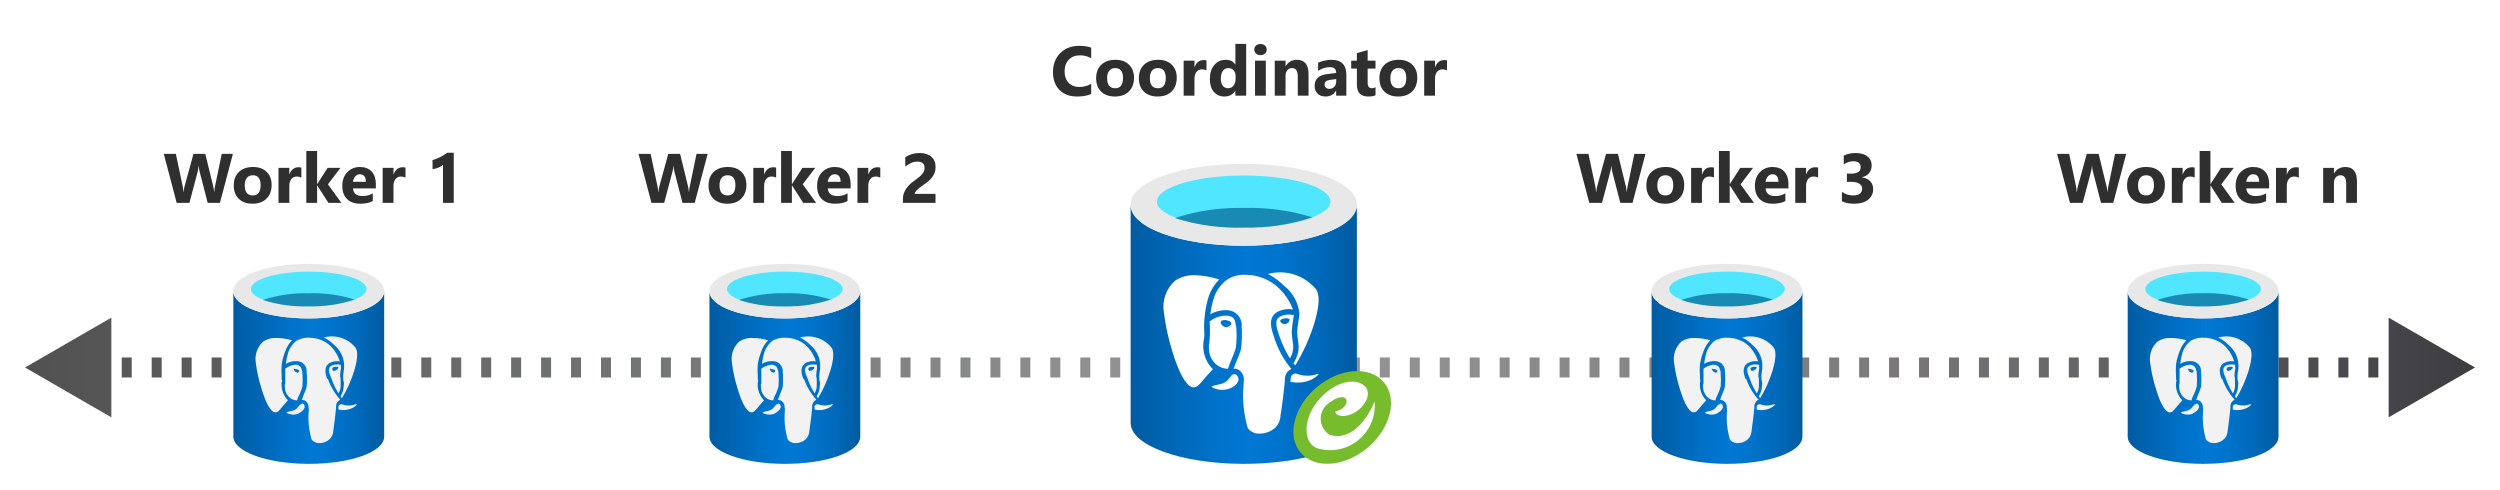 <?xml version="1.0" encoding="utf-8"?>
<!-- Generator: Adobe Illustrator 26.5.0, SVG Export Plug-In . SVG Version: 6.00 Build 0)  -->
<svg version="1.1" xmlns="http://www.w3.org/2000/svg" xmlns:xlink="http://www.w3.org/1999/xlink" x="0px" y="0px"
	 viewBox="0 0 500 98" enable-background="new 0 0 500 98" xml:space="preserve">
<symbol  id="PIPELINE" viewBox="-32 -12.266 64 24.531">
	<linearGradient id="SVGID_1_" gradientUnits="userSpaceOnUse" x1="0" y1="-12.265" x2="1.502093e-15" y2="12.265">
		<stop  offset="0" style="stop-color:#1B89B2"/>
		<stop  offset="1" style="stop-color:#51C8E8"/>
	</linearGradient>
	<path fill="url(#SVGID_1_)" d="M26.096,12.266h-51.448v0h0C-29.08,12.265-32,6.878-32,0s2.92-12.265,6.648-12.265h0v0h51.448
		C29.356-12.266,32-6.363,32,0S29.356,12.266,26.096,12.266z"/>
	<g>
		
			<linearGradient id="SVGID_00000013168105986765299150000001925023471938532746_" gradientUnits="userSpaceOnUse" x1="-31.461" y1="-6.114" x2="-19.234" y2="6.114">
			<stop  offset="0" style="stop-color:#B3B4B4"/>
			<stop  offset="1" style="stop-color:#4F4F4F"/>
		</linearGradient>
		<ellipse fill="url(#SVGID_00000013168105986765299150000001925023471938532746_)" cx="-25.347" cy="0" rx="5.575" ry="10.879"/>
	</g>
</symbol>
<g id="Shapes">
	<rect fill="#FFFFFF" width="500" height="98"/>
	<g>
		<g>
			
				<linearGradient id="SVGID_00000071539243128224011040000012125925324660317339_" gradientUnits="userSpaceOnUse" x1="5" y1="73.498" x2="495" y2="73.498">
				<stop  offset="4.329021e-04" style="stop-color:#505150"/>
				<stop  offset="0.25" style="stop-color:#737474"/>
				<stop  offset="0.5" style="stop-color:#999999"/>
				<stop  offset="0.75" style="stop-color:#7D7B7C"/>
				<stop  offset="1" style="stop-color:#3C3C41"/>
			</linearGradient>
			
				<line fill="none" stroke="url(#SVGID_00000071539243128224011040000012125925324660317339_)" stroke-width="4" stroke-miterlimit="10" x1="19.352" y1="73.498" x2="20.352" y2="73.498"/>
			
				<linearGradient id="SVGID_00000165233899061684357780000017830216647697480340_" gradientUnits="userSpaceOnUse" x1="5" y1="73.498" x2="495" y2="73.498">
				<stop  offset="4.329021e-04" style="stop-color:#505150"/>
				<stop  offset="0.25" style="stop-color:#737474"/>
				<stop  offset="0.5" style="stop-color:#999999"/>
				<stop  offset="0.75" style="stop-color:#7D7B7C"/>
				<stop  offset="1" style="stop-color:#3C3C41"/>
			</linearGradient>
			
				<line fill="none" stroke="url(#SVGID_00000165233899061684357780000017830216647697480340_)" stroke-width="4" stroke-miterlimit="10" stroke-dasharray="1.997,3.994" x1="24.346" y1="73.498" x2="477.651" y2="73.498"/>
			
				<linearGradient id="SVGID_00000176728900072815572420000004639642395190403260_" gradientUnits="userSpaceOnUse" x1="5" y1="73.498" x2="495" y2="73.498">
				<stop  offset="4.329021e-04" style="stop-color:#505150"/>
				<stop  offset="0.25" style="stop-color:#737474"/>
				<stop  offset="0.5" style="stop-color:#999999"/>
				<stop  offset="0.75" style="stop-color:#7D7B7C"/>
				<stop  offset="1" style="stop-color:#3C3C41"/>
			</linearGradient>
			
				<line fill="none" stroke="url(#SVGID_00000176728900072815572420000004639642395190403260_)" stroke-width="4" stroke-miterlimit="10" x1="479.647" y1="73.498" x2="480.647" y2="73.498"/>
			<g>
				
					<linearGradient id="SVGID_00000176045098886824924010000009389035902792252095_" gradientUnits="userSpaceOnUse" x1="5" y1="73.498" x2="495" y2="73.498">
					<stop  offset="4.329021e-04" style="stop-color:#505150"/>
					<stop  offset="0.25" style="stop-color:#737474"/>
					<stop  offset="0.5" style="stop-color:#999999"/>
					<stop  offset="0.75" style="stop-color:#7D7B7C"/>
					<stop  offset="1" style="stop-color:#3C3C41"/>
				</linearGradient>
				<polygon fill="url(#SVGID_00000176045098886824924010000009389035902792252095_)" points="22.27,83.471 5,73.498 22.27,63.526 
									"/>
			</g>
			<g>
				
					<linearGradient id="SVGID_00000182493361218568663610000008075035993793527682_" gradientUnits="userSpaceOnUse" x1="5" y1="73.498" x2="495" y2="73.498">
					<stop  offset="4.329021e-04" style="stop-color:#505150"/>
					<stop  offset="0.25" style="stop-color:#737474"/>
					<stop  offset="0.5" style="stop-color:#999999"/>
					<stop  offset="0.75" style="stop-color:#7D7B7C"/>
					<stop  offset="1" style="stop-color:#3C3C41"/>
				</linearGradient>
				<polygon fill="url(#SVGID_00000182493361218568663610000008075035993793527682_)" points="477.729,83.471 495,73.498 
					477.729,63.526 				"/>
			</g>
		</g>
	</g>
	<g id="Wrench_tool_x28_s_x29_">
	</g>
	<g id="user2">
	</g>
	<g id="user2_1_">
	</g>
	<g id="user2_4_">
	</g>
	<g id="user2_3_">
	</g>
	<g id="user2_2_">
	</g>
	<g id="Internet_2">
	</g>
	<g id="Enterprise">
	</g>
	<g id="Tunnel__x28_stackable_x29_">
	</g>
	<g id="New_Symbol">
	</g>
	<g id="New_Symbol_1">
	</g>
	<g id="Files">
	</g>
	<g id="BlobBlock">
	</g>
	<g id="E_x5F_Enterprise">
	</g>
	<g id="E_x5F_AD_FS">
	</g>
	<g id="C_x5F_Azure_Active_Directory">
	</g>
	<g>
		
			<linearGradient id="SVGID_00000064335848479625971420000009172178125037162135_" gradientUnits="userSpaceOnUse" x1="-422.049" y1="3279.829" x2="-391.879" y2="3279.829" gradientTransform="matrix(1 -1.745329e-04 -1.745329e-04 -1 564.507 3355.255)">
			<stop  offset="0" style="stop-color:#005BA1"/>
			<stop  offset="0.07" style="stop-color:#0060A9"/>
			<stop  offset="0.36" style="stop-color:#0071C8"/>
			<stop  offset="0.52" style="stop-color:#0078D4"/>
			<stop  offset="0.64" style="stop-color:#0074CD"/>
			<stop  offset="0.82" style="stop-color:#006ABB"/>
			<stop  offset="1" style="stop-color:#005BA1"/>
		</linearGradient>
		<path fill="url(#SVGID_00000064335848479625971420000009172178125037162135_)" d="M156.97,63.687
			c-8.329,0-15.082-2.353-15.082-5.459V87.31c0,2.988,6.635,5.412,14.871,5.459h0.212c8.329,0,15.082-2.353,15.082-5.459V58.228
			C172.052,61.24,165.299,63.687,156.97,63.687z"/>
		<path fill="#E8E8E8" d="M172.052,58.228c0,3.012-6.753,5.459-15.082,5.459s-15.082-2.353-15.082-5.459s6.753-5.459,15.082-5.459
			S172.052,55.122,172.052,58.228"/>
		<path fill="#50E6FF" d="M168.522,57.781c0,1.929-5.176,3.482-11.553,3.482c-6.376,0-11.576-1.553-11.576-3.459
			c0-1.906,5.176-3.482,11.576-3.482S168.522,55.875,168.522,57.781"/>
		<path fill="#198AB3" d="M156.97,58.651c-3.113-0.077-6.216,0.376-9.176,1.341c2.963,0.947,6.067,1.376,9.176,1.271
			c3.107,0.075,6.203-0.386,9.153-1.365C163.161,58.98,160.068,58.559,156.97,58.651z"/>
		<path fill="#F2F2F2" d="M164.028,72.769c0,0.188,0,0.565,0,0.988c-0.093,0.49-0.156,0.985-0.188,1.482
			c0,0.282,0,0.706,0.118,1.082c0.118,0.376,0,0.635,0,0.847c-0.009,0.715-0.213,1.415-0.588,2.024c-0.004,0.055-0.004,0.11,0,0.165
			l0.235,0.282c1.06-1.756,1.897-3.637,2.494-5.6l0,0c0.659-2.235,0.729-3.835,0.212-4.518c-1.517-1.863-3.989-2.656-6.306-2.024
			c0.799,0.398,1.524,0.931,2.141,1.576C163.243,70.004,163.921,71.335,164.028,72.769z M163.299,72.957
			c-0.625-0.153-1.284-0.078-1.859,0.212c-0.682,0.424-0.471,1.294,0,2.353c0.235,0.682,0.51,1.35,0.824,2l0.212,0.376l0,0
			c0.118,0.188,0.188,0.353,0.259,0.471l0.188,0.306c0.275-0.463,0.422-0.991,0.424-1.529c0.015-0.259,0.015-0.518,0-0.776
			c0-0.4,0-0.847-0.118-1.153c0.032-0.544,0.095-1.086,0.188-1.624c-0.071-0.259-0.047-0.518-0.024-0.706L163.299,72.957z
			 M162.593,73.922c-0.118,0.114-0.264,0.195-0.424,0.235l0,0c-0.109,0.024-0.221,0.024-0.329,0
			c-0.121-0.116-0.182-0.281-0.165-0.447l0,0c0-0.165,0.259-0.306,0.565-0.353h0.447c0,0,0.212,0,0.212,0.188
			c-0.026,0.127-0.102,0.237-0.212,0.306L162.593,73.922z M151.558,76.016c0-0.165,0-0.306,0-0.4c0.011-0.133,0.011-0.267,0-0.4
			c-0.071-0.783-0.071-1.57,0-2.353c0.14-0.886,0.377-1.754,0.706-2.588c0.278-0.833,0.745-1.59,1.365-2.212
			c-1.031-0.308-2.101-0.466-3.176-0.471c-0.915-0.04-1.82,0.207-2.588,0.706c-1.194,1.08-1.753,2.695-1.482,4.282
			c0.227,1.79,0.62,3.554,1.176,5.271c0.8,2.682,1.718,4.329,2.518,4.588l0,0c0.353,0.118,0.729,0,1.106-0.494
			c0.659-0.8,1.271-1.482,1.624-1.882c-1.066-1.083-1.502-2.638-1.153-4.118L151.558,76.016z M152.17,76.957
			c-0.01,0.443,0.037,0.886,0.141,1.318c0.143,0.378,0.35,0.728,0.612,1.035c0.232,0.25,0.512,0.45,0.824,0.588
			c0.292,0.119,0.603,0.182,0.918,0.188c0-0.4,0.329-0.894,0.541-1.412c0.198-0.45,0.363-0.914,0.494-1.388
			c0.073-0.869,0.073-1.743,0-2.612c0-0.212,0-0.447-0.141-0.706c-0.02-0.238-0.119-0.461-0.282-0.635l0,0
			c-0.185-0.178-0.411-0.307-0.659-0.376h-0.471c-0.392,0.048-0.773,0.16-1.129,0.329c-0.264,0.125-0.516,0.275-0.753,0.447v0.259
			c0,0.471,0,0.965,0,1.435l0,0c0.01,0.117,0.01,0.236,0,0.353v0.918l0,0L152.17,76.957z M153.722,73.804L153.722,73.804
			c0.214-0.068,0.445-0.068,0.659,0c0.156,0.022,0.307,0.07,0.447,0.141c0.212,0,0.235,0.259,0.212,0.329l0,0
			c-0.068,0.123-0.165,0.228-0.282,0.306c-0.051-0.026-0.098-0.057-0.141-0.094l0,0c-0.338-0.056-0.603-0.321-0.659-0.659
			L153.722,73.804z M155.464,80.863c-0.114,0.013-0.222,0.063-0.306,0.141l-0.329,0.4c-0.4,0.494-0.565,0.659-1.718,0.894
			c-0.222,0.021-0.433,0.103-0.612,0.235c0.166,0.129,0.359,0.217,0.565,0.259c0.551,0.176,1.143,0.176,1.694,0
			c0.333-0.161,0.641-0.366,0.918-0.612c0.228-0.189,0.393-0.444,0.471-0.729c0.02-0.243-0.066-0.483-0.235-0.659
			c-0.101-0.078-0.235-0.096-0.353-0.047L155.464,80.863z M166.311,80.863c-0.858,0.317-1.801,0.317-2.659,0
			c-0.107-0.036-0.223-0.036-0.329,0c-0.17,0.055-0.313,0.173-0.4,0.329c-0.035,0.242-0.035,0.488,0,0.729
			c0.866,0.195,1.771,0.112,2.588-0.235c0.43-0.181,0.816-0.454,1.129-0.8L166.311,80.863z M160.664,75.828
			c-0.329-0.965-0.8-2.353,0.424-3.2c0.637-0.354,1.376-0.479,2.094-0.353c-0.308-0.997-0.821-1.919-1.506-2.706l-0.235-0.235
			l-0.141-0.141l0,0c-0.041-0.053-0.088-0.1-0.141-0.141l0,0l0,0c-0.466-0.416-0.999-0.751-1.576-0.988
			c-0.823-0.36-1.714-0.537-2.612-0.518c-0.562-0.045-1.126,0.044-1.647,0.259c-0.243,0.065-0.479,0.151-0.706,0.259
			c-0.805,0.59-1.412,1.411-1.741,2.353c-0.233,0.768-0.398,1.556-0.494,2.353c0.707-0.424,1.531-0.614,2.353-0.541
			c1.088,0.087,1.9,1.039,1.813,2.128c0,0.005-0.001,0.009-0.001,0.014c0.087,0.994,0.087,1.994,0,2.988
			c-0.137,0.509-0.318,1.005-0.541,1.482c-0.141,0.4-0.329,0.824-0.424,1.153c0.331-0.021,0.656,0.098,0.894,0.329
			c0.328,0.328,0.492,0.785,0.447,1.247h0.047c0,0.188,0,0.376,0,0.565c-0.175,1.932,0.017,3.88,0.565,5.741
			c0.134,0.218,0.331,0.39,0.565,0.494c0.217,0.144,0.469,0.226,0.729,0.235c0.862,0.078,1.717-0.212,2.353-0.8
			c0.404-0.421,0.645-0.971,0.682-1.553c0.165-1.059,0.518-4,0.565-4.706l0,0c-0.042-0.359,0.033-0.722,0.212-1.035
			c0.152-0.246,0.373-0.443,0.635-0.565c-1.112-1.239-1.968-2.687-2.518-4.259L160.664,75.828z"/>
	</g>
	<g>
		
			<linearGradient id="SVGID_00000138575737373350631270000003996467925594362047_" gradientUnits="userSpaceOnUse" x1="-517.267" y1="3279.846" x2="-487.097" y2="3279.846" gradientTransform="matrix(1 -1.745329e-04 -1.745329e-04 -1 564.507 3355.255)">
			<stop  offset="0" style="stop-color:#005BA1"/>
			<stop  offset="0.07" style="stop-color:#0060A9"/>
			<stop  offset="0.36" style="stop-color:#0071C8"/>
			<stop  offset="0.52" style="stop-color:#0078D4"/>
			<stop  offset="0.64" style="stop-color:#0074CD"/>
			<stop  offset="0.82" style="stop-color:#006ABB"/>
			<stop  offset="1" style="stop-color:#005BA1"/>
		</linearGradient>
		<path fill="url(#SVGID_00000138575737373350631270000003996467925594362047_)" d="M61.752,63.687
			c-8.329,0-15.082-2.353-15.082-5.459V87.31c0,2.988,6.635,5.412,14.871,5.459h0.212c8.329,0,15.082-2.353,15.082-5.459V58.228
			C76.834,61.24,70.081,63.687,61.752,63.687z"/>
		<path fill="#E8E8E8" d="M76.834,58.228c0,3.012-6.753,5.459-15.082,5.459S46.67,61.334,46.67,58.228s6.753-5.459,15.082-5.459
			S76.834,55.122,76.834,58.228"/>
		<path fill="#50E6FF" d="M73.305,57.781c0,1.929-5.176,3.482-11.553,3.482s-11.576-1.553-11.576-3.459
			c0-1.906,5.176-3.482,11.576-3.482C68.152,54.322,73.305,55.875,73.305,57.781"/>
		<path fill="#198AB3" d="M61.752,58.651c-3.113-0.077-6.216,0.376-9.176,1.341c2.963,0.947,6.067,1.376,9.176,1.271
			c3.107,0.075,6.203-0.386,9.153-1.365C67.944,58.98,64.851,58.559,61.752,58.651z"/>
		<path fill="#F2F2F2" d="M68.811,72.769c0,0.188,0,0.565,0,0.988c-0.093,0.49-0.156,0.985-0.188,1.482c0,0.282,0,0.706,0.118,1.082
			c0.118,0.376,0,0.635,0,0.847c-0.009,0.715-0.213,1.415-0.588,2.024c-0.004,0.055-0.004,0.11,0,0.165l0.235,0.282
			c1.06-1.756,1.897-3.637,2.494-5.6l0,0c0.659-2.235,0.729-3.835,0.212-4.518c-1.517-1.863-3.989-2.656-6.306-2.024
			c0.799,0.398,1.524,0.931,2.141,1.576C68.026,70.004,68.704,71.335,68.811,72.769z M68.081,72.957
			c-0.625-0.153-1.284-0.078-1.859,0.212c-0.682,0.424-0.471,1.294,0,2.353c0.235,0.682,0.51,1.35,0.824,2l0.212,0.376l0,0
			c0.118,0.188,0.188,0.353,0.259,0.471l0.188,0.306c0.275-0.463,0.422-0.991,0.424-1.529c0.015-0.259,0.015-0.518,0-0.776
			c0-0.4,0-0.847-0.118-1.153c0.032-0.544,0.095-1.086,0.188-1.624c-0.071-0.259-0.047-0.518-0.024-0.706L68.081,72.957z
			 M67.375,73.922c-0.118,0.114-0.264,0.195-0.424,0.235l0,0c-0.109,0.024-0.221,0.024-0.329,0
			c-0.121-0.116-0.182-0.281-0.165-0.447l0,0c0-0.165,0.259-0.306,0.565-0.353h0.447c0,0,0.212,0,0.212,0.188
			c-0.026,0.127-0.102,0.237-0.212,0.306L67.375,73.922z M56.34,76.016c0-0.165,0-0.306,0-0.4c0.011-0.133,0.011-0.267,0-0.4
			c-0.071-0.783-0.071-1.57,0-2.353c0.14-0.886,0.377-1.754,0.706-2.588c0.278-0.833,0.745-1.59,1.365-2.212
			c-1.031-0.308-2.101-0.466-3.176-0.471c-0.915-0.04-1.82,0.207-2.588,0.706c-1.194,1.08-1.753,2.695-1.482,4.282
			c0.227,1.79,0.621,3.554,1.176,5.271c0.8,2.682,1.718,4.329,2.518,4.588l0,0c0.353,0.118,0.729,0,1.106-0.494
			c0.659-0.8,1.271-1.482,1.624-1.882c-1.066-1.083-1.502-2.638-1.153-4.118L56.34,76.016z M56.952,76.957
			c-0.01,0.443,0.037,0.886,0.141,1.318c0.143,0.378,0.35,0.728,0.612,1.035c0.232,0.25,0.512,0.45,0.824,0.588
			c0.292,0.119,0.603,0.182,0.918,0.188c0-0.4,0.329-0.894,0.541-1.412c0.198-0.45,0.363-0.914,0.494-1.388
			c0.073-0.869,0.073-1.743,0-2.612c0-0.212,0-0.447-0.141-0.706c-0.02-0.238-0.119-0.461-0.282-0.635l0,0
			c-0.185-0.178-0.411-0.307-0.659-0.376h-0.471c-0.392,0.048-0.773,0.16-1.129,0.329c-0.264,0.125-0.516,0.275-0.753,0.447v0.259
			c0,0.471,0,0.965,0,1.435l0,0c0.01,0.117,0.01,0.236,0,0.353v0.918l0,0L56.952,76.957z M58.505,73.804L58.505,73.804
			c0.214-0.068,0.445-0.068,0.659,0c0.156,0.022,0.307,0.07,0.447,0.141c0.212,0,0.235,0.259,0.212,0.329l0,0
			c-0.068,0.123-0.165,0.228-0.282,0.306c-0.051-0.026-0.098-0.057-0.141-0.094l0,0c-0.338-0.056-0.603-0.321-0.659-0.659
			L58.505,73.804z M60.246,80.863c-0.114,0.013-0.222,0.063-0.306,0.141l-0.329,0.4c-0.4,0.494-0.565,0.659-1.718,0.894
			c-0.222,0.021-0.433,0.103-0.612,0.235c0.166,0.129,0.359,0.217,0.565,0.259c0.551,0.176,1.143,0.176,1.694,0
			c0.333-0.161,0.641-0.366,0.918-0.612c0.228-0.189,0.393-0.444,0.471-0.729c0.02-0.243-0.066-0.483-0.235-0.659
			c-0.101-0.078-0.235-0.096-0.353-0.047L60.246,80.863z M71.093,80.863c-0.858,0.317-1.801,0.317-2.659,0
			c-0.107-0.036-0.223-0.036-0.329,0c-0.17,0.055-0.313,0.173-0.4,0.329c-0.035,0.242-0.035,0.488,0,0.729
			c0.866,0.195,1.771,0.112,2.588-0.235c0.43-0.181,0.816-0.454,1.129-0.8L71.093,80.863z M65.446,75.828
			c-0.329-0.965-0.8-2.353,0.424-3.2c0.637-0.354,1.376-0.479,2.094-0.353c-0.308-0.997-0.821-1.919-1.506-2.706l-0.235-0.235
			l-0.141-0.141l0,0c-0.041-0.053-0.088-0.1-0.141-0.141l0,0l0,0c-0.466-0.416-0.999-0.751-1.576-0.988
			c-0.823-0.36-1.714-0.537-2.612-0.518c-0.562-0.045-1.126,0.044-1.647,0.259c-0.243,0.065-0.479,0.151-0.706,0.259
			c-0.805,0.59-1.412,1.411-1.741,2.353c-0.233,0.768-0.398,1.556-0.494,2.353c0.707-0.424,1.531-0.614,2.353-0.541
			c1.088,0.087,1.9,1.039,1.813,2.128c0,0.005-0.001,0.009-0.001,0.014c0.087,0.994,0.087,1.994,0,2.988
			c-0.137,0.509-0.318,1.005-0.541,1.482c-0.141,0.4-0.329,0.824-0.424,1.153c0.331-0.021,0.656,0.098,0.894,0.329
			c0.328,0.328,0.492,0.785,0.447,1.247h0.047c0,0.188,0,0.376,0,0.565c-0.175,1.932,0.017,3.88,0.565,5.741
			c0.134,0.218,0.331,0.39,0.565,0.494c0.217,0.144,0.469,0.226,0.729,0.235c0.862,0.078,1.717-0.212,2.353-0.8
			c0.404-0.421,0.645-0.971,0.682-1.553c0.165-1.059,0.518-4,0.565-4.706l0,0c-0.042-0.359,0.033-0.722,0.212-1.035
			c0.152-0.246,0.373-0.443,0.635-0.565c-1.112-1.239-1.968-2.687-2.518-4.259L65.446,75.828z"/>
	</g>
	<g>
		
			<linearGradient id="SVGID_00000041976275830077550370000013472996576258082176_" gradientUnits="userSpaceOnUse" x1="-138.396" y1="3279.78" x2="-108.226" y2="3279.78" gradientTransform="matrix(1 -1.745329e-04 -1.745329e-04 -1 564.507 3355.255)">
			<stop  offset="0" style="stop-color:#005BA1"/>
			<stop  offset="0.07" style="stop-color:#0060A9"/>
			<stop  offset="0.36" style="stop-color:#0071C8"/>
			<stop  offset="0.52" style="stop-color:#0078D4"/>
			<stop  offset="0.64" style="stop-color:#0074CD"/>
			<stop  offset="0.82" style="stop-color:#006ABB"/>
			<stop  offset="1" style="stop-color:#005BA1"/>
		</linearGradient>
		<path fill="url(#SVGID_00000041976275830077550370000013472996576258082176_)" d="M440.622,63.687
			c-8.329,0-15.082-2.353-15.082-5.459V87.31c0,2.988,6.635,5.412,14.871,5.459h0.212c8.329,0,15.082-2.353,15.082-5.459V58.228
			C455.705,61.24,448.952,63.687,440.622,63.687z"/>
		<path fill="#E8E8E8" d="M455.705,58.228c0,3.012-6.753,5.459-15.082,5.459s-15.082-2.353-15.082-5.459s6.753-5.459,15.082-5.459
			S455.705,55.122,455.705,58.228"/>
		<path fill="#50E6FF" d="M452.175,57.781c0,1.929-5.176,3.482-11.553,3.482s-11.576-1.553-11.576-3.459
			c0-1.906,5.176-3.482,11.576-3.482S452.175,55.875,452.175,57.781"/>
		<path fill="#198AB3" d="M440.622,58.651c-3.113-0.077-6.216,0.376-9.176,1.341c2.963,0.947,6.067,1.376,9.176,1.271
			c3.107,0.075,6.203-0.386,9.153-1.365C446.814,58.98,443.721,58.559,440.622,58.651z"/>
		<path fill="#F2F2F2" d="M447.681,72.769c0,0.188,0,0.565,0,0.988c-0.093,0.49-0.156,0.985-0.188,1.482
			c0,0.282,0,0.706,0.118,1.082c0.118,0.376,0,0.635,0,0.847c-0.009,0.715-0.213,1.415-0.588,2.024c-0.004,0.055-0.004,0.11,0,0.165
			l0.235,0.282c1.06-1.756,1.897-3.637,2.494-5.6l0,0c0.659-2.235,0.729-3.835,0.212-4.518c-1.517-1.863-3.989-2.656-6.306-2.024
			c0.799,0.398,1.524,0.931,2.141,1.576C446.896,70.004,447.574,71.335,447.681,72.769z M446.952,72.957
			c-0.625-0.153-1.284-0.078-1.859,0.212c-0.682,0.424-0.471,1.294,0,2.353c0.235,0.682,0.51,1.35,0.824,2l0.212,0.376l0,0
			c0.118,0.188,0.188,0.353,0.259,0.471l0.188,0.306c0.275-0.463,0.422-0.991,0.424-1.529c0.015-0.259,0.015-0.518,0-0.776
			c0-0.4,0-0.847-0.118-1.153c0.032-0.544,0.095-1.086,0.188-1.624c-0.071-0.259-0.047-0.518-0.024-0.706L446.952,72.957z
			 M446.246,73.922c-0.118,0.114-0.264,0.195-0.424,0.235l0,0c-0.109,0.024-0.221,0.024-0.329,0
			c-0.121-0.116-0.182-0.281-0.165-0.447l0,0c0-0.165,0.259-0.306,0.565-0.353h0.447c0,0,0.212,0,0.212,0.188
			c-0.026,0.127-0.102,0.237-0.212,0.306L446.246,73.922z M435.211,76.016c0-0.165,0-0.306,0-0.4c0.011-0.133,0.011-0.267,0-0.4
			c-0.071-0.783-0.071-1.57,0-2.353c0.14-0.886,0.377-1.754,0.706-2.588c0.278-0.833,0.745-1.59,1.365-2.212
			c-1.031-0.308-2.101-0.466-3.176-0.471c-0.915-0.04-1.82,0.207-2.588,0.706c-1.194,1.08-1.753,2.695-1.482,4.282
			c0.227,1.79,0.621,3.554,1.176,5.271c0.8,2.682,1.718,4.329,2.518,4.588l0,0c0.353,0.118,0.729,0,1.106-0.494
			c0.659-0.8,1.271-1.482,1.624-1.882c-1.066-1.083-1.502-2.638-1.153-4.118L435.211,76.016z M435.822,76.957
			c-0.01,0.443,0.037,0.886,0.141,1.318c0.143,0.378,0.35,0.728,0.612,1.035c0.232,0.25,0.512,0.45,0.824,0.588
			c0.292,0.119,0.603,0.182,0.918,0.188c0-0.4,0.329-0.894,0.541-1.412c0.198-0.45,0.363-0.914,0.494-1.388
			c0.073-0.869,0.073-1.743,0-2.612c0-0.212,0-0.447-0.141-0.706c-0.02-0.238-0.119-0.461-0.282-0.635l0,0
			c-0.185-0.178-0.411-0.307-0.659-0.376h-0.471c-0.392,0.048-0.773,0.16-1.129,0.329c-0.264,0.125-0.516,0.275-0.753,0.447v0.259
			c0,0.471,0,0.965,0,1.435l0,0c0.01,0.117,0.01,0.236,0,0.353v0.918l0,0L435.822,76.957z M437.375,73.804L437.375,73.804
			c0.214-0.068,0.445-0.068,0.659,0c0.156,0.022,0.307,0.07,0.447,0.141c0.212,0,0.235,0.259,0.212,0.329l0,0
			c-0.068,0.123-0.165,0.228-0.282,0.306c-0.051-0.026-0.098-0.057-0.141-0.094l0,0c-0.338-0.056-0.603-0.321-0.659-0.659
			L437.375,73.804z M439.117,80.863c-0.114,0.013-0.222,0.063-0.306,0.141l-0.329,0.4c-0.4,0.494-0.565,0.659-1.718,0.894
			c-0.222,0.021-0.433,0.103-0.612,0.235c0.166,0.129,0.359,0.217,0.565,0.259c0.551,0.176,1.143,0.176,1.694,0
			c0.333-0.161,0.642-0.366,0.918-0.612c0.228-0.189,0.393-0.444,0.471-0.729c0.02-0.243-0.066-0.483-0.235-0.659
			c-0.101-0.078-0.235-0.096-0.353-0.047L439.117,80.863z M449.964,80.863c-0.858,0.317-1.801,0.317-2.659,0
			c-0.107-0.036-0.223-0.036-0.329,0c-0.17,0.055-0.313,0.173-0.4,0.329c-0.035,0.242-0.035,0.488,0,0.729
			c0.866,0.195,1.771,0.112,2.588-0.235c0.43-0.181,0.816-0.454,1.129-0.8L449.964,80.863z M444.317,75.828
			c-0.329-0.965-0.8-2.353,0.424-3.2c0.637-0.354,1.376-0.479,2.094-0.353c-0.308-0.997-0.821-1.919-1.506-2.706l-0.235-0.235
			l-0.141-0.141l0,0c-0.041-0.053-0.088-0.1-0.141-0.141l0,0l0,0c-0.466-0.416-0.999-0.751-1.576-0.988
			c-0.823-0.36-1.714-0.537-2.612-0.518c-0.562-0.045-1.126,0.044-1.647,0.259c-0.243,0.065-0.479,0.151-0.706,0.259
			c-0.805,0.59-1.412,1.411-1.741,2.353c-0.233,0.768-0.398,1.556-0.494,2.353c0.707-0.424,1.531-0.614,2.353-0.541
			c1.088,0.087,1.9,1.039,1.813,2.128c0,0.005-0.001,0.009-0.001,0.014c0.087,0.994,0.087,1.994,0,2.988
			c-0.137,0.509-0.318,1.005-0.541,1.482c-0.141,0.4-0.329,0.824-0.424,1.153c0.331-0.021,0.656,0.098,0.894,0.329
			c0.328,0.328,0.492,0.785,0.447,1.247h0.047c0,0.188,0,0.376,0,0.565c-0.175,1.932,0.017,3.88,0.565,5.741
			c0.134,0.218,0.331,0.39,0.565,0.494c0.217,0.144,0.469,0.226,0.729,0.235c0.862,0.078,1.717-0.212,2.353-0.8
			c0.404-0.421,0.645-0.971,0.682-1.553c0.165-1.059,0.518-4,0.565-4.706l0,0c-0.042-0.359,0.033-0.722,0.212-1.035
			c0.152-0.246,0.373-0.443,0.635-0.565c-1.112-1.239-1.968-2.687-2.518-4.259L444.317,75.828z"/>
	</g>
	<g>
		
			<linearGradient id="SVGID_00000062176200715818285040000007900677688614987178_" gradientUnits="userSpaceOnUse" x1="-233.614" y1="3279.796" x2="-203.444" y2="3279.796" gradientTransform="matrix(1 -1.745329e-04 -1.745329e-04 -1 564.507 3355.255)">
			<stop  offset="0" style="stop-color:#005BA1"/>
			<stop  offset="0.07" style="stop-color:#0060A9"/>
			<stop  offset="0.36" style="stop-color:#0071C8"/>
			<stop  offset="0.52" style="stop-color:#0078D4"/>
			<stop  offset="0.64" style="stop-color:#0074CD"/>
			<stop  offset="0.82" style="stop-color:#006ABB"/>
			<stop  offset="1" style="stop-color:#005BA1"/>
		</linearGradient>
		<path fill="url(#SVGID_00000062176200715818285040000007900677688614987178_)" d="M345.405,63.687
			c-8.329,0-15.082-2.353-15.082-5.459V87.31c0,2.988,6.635,5.412,14.871,5.459h0.212c8.329,0,15.082-2.353,15.082-5.459V58.228
			C360.487,61.24,353.734,63.687,345.405,63.687z"/>
		<path fill="#E8E8E8" d="M360.487,58.228c0,3.012-6.753,5.459-15.082,5.459s-15.082-2.353-15.082-5.459s6.753-5.459,15.082-5.459
			S360.487,55.122,360.487,58.228"/>
		<path fill="#50E6FF" d="M356.958,57.781c0,1.929-5.176,3.482-11.553,3.482s-11.576-1.553-11.576-3.459
			c0-1.906,5.176-3.482,11.576-3.482S356.958,55.875,356.958,57.781"/>
		<path fill="#198AB3" d="M345.405,58.651c-3.113-0.077-6.216,0.376-9.176,1.341c2.963,0.947,6.067,1.376,9.176,1.271
			c3.107,0.075,6.203-0.386,9.153-1.365C351.597,58.98,348.504,58.559,345.405,58.651z"/>
		<path fill="#F2F2F2" d="M352.464,72.769c0,0.188,0,0.565,0,0.988c-0.093,0.49-0.156,0.985-0.188,1.482
			c0,0.282,0,0.706,0.118,1.082c0.118,0.376,0,0.635,0,0.847c-0.009,0.715-0.213,1.415-0.588,2.024c-0.004,0.055-0.004,0.11,0,0.165
			l0.235,0.282c1.06-1.756,1.897-3.637,2.494-5.6l0,0c0.659-2.235,0.729-3.835,0.212-4.518c-1.517-1.863-3.989-2.656-6.306-2.024
			c0.799,0.398,1.524,0.931,2.141,1.576C351.678,70.004,352.357,71.335,352.464,72.769z M351.734,72.957
			c-0.625-0.153-1.284-0.078-1.859,0.212c-0.682,0.424-0.471,1.294,0,2.353c0.235,0.682,0.51,1.35,0.824,2l0.212,0.376l0,0
			c0.118,0.188,0.188,0.353,0.259,0.471l0.188,0.306c0.275-0.463,0.422-0.991,0.424-1.529c0.015-0.259,0.015-0.518,0-0.776
			c0-0.4,0-0.847-0.118-1.153c0.032-0.544,0.095-1.086,0.188-1.624c-0.071-0.259-0.047-0.518-0.024-0.706L351.734,72.957z
			 M351.028,73.922c-0.118,0.114-0.264,0.195-0.424,0.235l0,0c-0.109,0.024-0.221,0.024-0.329,0
			c-0.121-0.116-0.182-0.281-0.165-0.447l0,0c0-0.165,0.259-0.306,0.565-0.353h0.447c0,0,0.212,0,0.212,0.188
			c-0.026,0.127-0.102,0.237-0.212,0.306L351.028,73.922z M339.993,76.016c0-0.165,0-0.306,0-0.4c0.011-0.133,0.011-0.267,0-0.4
			c-0.071-0.783-0.071-1.57,0-2.353c0.14-0.886,0.377-1.754,0.706-2.588c0.278-0.833,0.745-1.59,1.365-2.212
			c-1.031-0.308-2.101-0.466-3.176-0.471c-0.915-0.04-1.82,0.207-2.588,0.706c-1.194,1.08-1.753,2.695-1.482,4.282
			c0.227,1.79,0.62,3.554,1.176,5.271c0.8,2.682,1.718,4.329,2.518,4.588l0,0c0.353,0.118,0.729,0,1.106-0.494
			c0.659-0.8,1.271-1.482,1.624-1.882c-1.066-1.083-1.502-2.638-1.153-4.118L339.993,76.016z M340.605,76.957
			c-0.01,0.443,0.037,0.886,0.141,1.318c0.143,0.378,0.35,0.728,0.612,1.035c0.232,0.25,0.512,0.45,0.824,0.588
			c0.292,0.119,0.603,0.182,0.918,0.188c0-0.4,0.329-0.894,0.541-1.412c0.198-0.45,0.363-0.914,0.494-1.388
			c0.073-0.869,0.073-1.743,0-2.612c0-0.212,0-0.447-0.141-0.706c-0.02-0.238-0.119-0.461-0.282-0.635l0,0
			c-0.185-0.178-0.411-0.307-0.659-0.376h-0.471c-0.392,0.048-0.773,0.16-1.129,0.329c-0.264,0.125-0.516,0.275-0.753,0.447v0.259
			c0,0.471,0,0.965,0,1.435l0,0c0.01,0.117,0.01,0.236,0,0.353v0.918l0,0L340.605,76.957z M342.158,73.804L342.158,73.804
			c0.214-0.068,0.445-0.068,0.659,0c0.156,0.022,0.307,0.07,0.447,0.141c0.212,0,0.235,0.259,0.212,0.329l0,0
			c-0.068,0.123-0.165,0.228-0.282,0.306c-0.051-0.026-0.098-0.057-0.141-0.094l0,0c-0.338-0.056-0.603-0.321-0.659-0.659
			L342.158,73.804z M343.899,80.863c-0.114,0.013-0.222,0.063-0.306,0.141l-0.329,0.4c-0.4,0.494-0.565,0.659-1.718,0.894
			c-0.222,0.021-0.433,0.103-0.612,0.235c0.166,0.129,0.359,0.217,0.565,0.259c0.551,0.176,1.143,0.176,1.694,0
			c0.333-0.161,0.641-0.366,0.918-0.612c0.228-0.189,0.393-0.444,0.471-0.729c0.02-0.243-0.066-0.483-0.235-0.659
			c-0.101-0.078-0.235-0.096-0.353-0.047L343.899,80.863z M354.746,80.863c-0.858,0.317-1.801,0.317-2.659,0
			c-0.107-0.036-0.223-0.036-0.329,0c-0.17,0.055-0.313,0.173-0.4,0.329c-0.035,0.242-0.035,0.488,0,0.729
			c0.866,0.195,1.771,0.112,2.588-0.235c0.43-0.181,0.816-0.454,1.129-0.8L354.746,80.863z M349.099,75.828
			c-0.329-0.965-0.8-2.353,0.424-3.2c0.637-0.354,1.376-0.479,2.094-0.353c-0.308-0.997-0.821-1.919-1.506-2.706l-0.235-0.235
			l-0.141-0.141l0,0c-0.041-0.053-0.088-0.1-0.141-0.141l0,0l0,0c-0.466-0.416-0.999-0.751-1.576-0.988
			c-0.823-0.36-1.714-0.537-2.612-0.518c-0.562-0.045-1.126,0.044-1.647,0.259c-0.243,0.065-0.479,0.151-0.706,0.259
			c-0.805,0.59-1.412,1.411-1.741,2.353c-0.233,0.768-0.398,1.556-0.494,2.353c0.707-0.424,1.531-0.614,2.353-0.541
			c1.088,0.087,1.9,1.039,1.813,2.128c0,0.005-0.001,0.009-0.001,0.014c0.087,0.994,0.087,1.994,0,2.988
			c-0.137,0.509-0.318,1.005-0.541,1.482c-0.141,0.4-0.329,0.824-0.424,1.153c0.331-0.021,0.656,0.098,0.894,0.329
			c0.328,0.328,0.492,0.785,0.447,1.247h0.047c0,0.188,0,0.376,0,0.565c-0.175,1.932,0.017,3.88,0.565,5.741
			c0.134,0.218,0.331,0.39,0.565,0.494c0.217,0.144,0.469,0.226,0.729,0.235c0.862,0.078,1.717-0.212,2.353-0.8
			c0.404-0.421,0.645-0.971,0.682-1.553c0.165-1.059,0.518-4,0.565-4.706l0,0c-0.042-0.359,0.033-0.722,0.212-1.035
			c0.152-0.246,0.373-0.443,0.635-0.565c-1.112-1.239-1.968-2.687-2.518-4.259L349.099,75.828z"/>
	</g>
	<g>
		
			<linearGradient id="SVGID_00000133505142563675968610000011118222774062416042_" gradientUnits="userSpaceOnUse" x1="-338.016" y1="893.363" x2="-292.769" y2="893.363" gradientTransform="matrix(1 0 0 1 564.143 -826.5)">
			<stop  offset="0" style="stop-color:#005BA1"/>
			<stop  offset="0.07" style="stop-color:#0060A9"/>
			<stop  offset="0.36" style="stop-color:#0071C8"/>
			<stop  offset="0.52" style="stop-color:#0078D4"/>
			<stop  offset="0.64" style="stop-color:#0074CD"/>
			<stop  offset="0.82" style="stop-color:#006ABB"/>
			<stop  offset="1" style="stop-color:#005BA1"/>
		</linearGradient>
		<path fill="url(#SVGID_00000133505142563675968610000011118222774062416042_)" d="M248.751,49.145
			c-12.494,0-22.624-3.529-22.624-8.188v43.624c0,4.482,9.953,8.118,22.306,8.188h0.318c12.494,0,22.624-3.529,22.624-8.188V40.957
			C271.374,45.475,261.245,49.145,248.751,49.145z"/>
		<path fill="#E8E8E8" d="M271.374,40.957c0,4.518-10.129,8.188-22.624,8.188s-22.624-3.529-22.624-8.188s10.129-8.188,22.624-8.188
			S271.374,36.298,271.374,40.957"/>
		<path fill="#50E6FF" d="M266.08,40.287c0,2.894-7.765,5.224-17.329,5.224c-9.565,0-17.365-2.329-17.365-5.188
			c0-2.859,7.765-5.224,17.365-5.224C258.351,35.098,266.08,37.428,266.08,40.287"/>
		<path fill="#198AB3" d="M248.751,41.592c-4.669-0.116-9.324,0.564-13.765,2.012c4.445,1.419,9.101,2.064,13.765,1.906
			c4.66,0.113,9.305-0.579,13.729-2.047C258.038,42.087,253.399,41.455,248.751,41.592z"/>
		<path fill="#FFFFFF" d="M259.883,62.737c0,0.293-0.095,0.847-0.191,1.489c-0.134,0.735-0.221,1.478-0.261,2.224
			c0,0.427,0.099,1.08,0.169,1.652c0.064,0.484,0.12,0.939,0.138,1.253c0.001,1.082-0.316,2.141-0.911,3.046
			c-0.039,0.085-0.078,0.166-0.12,0.247c0.116,0.145,0.236,0.286,0.353,0.424c1.615-2.641,2.894-5.474,3.808-8.432l0,0
			c1.016-3.353,1.136-5.767,0.325-6.794c-2.328-2.816-6.088-4.01-9.614-3.053c1.212,0.614,2.316,1.423,3.268,2.393
			C258.578,58.541,259.676,60.548,259.883,62.737z M258.774,63.03c-0.948-0.236-1.949-0.127-2.824,0.307
			c-1.059,0.653-0.727,1.945-0.184,3.568c0.341,1.033,0.753,2.041,1.232,3.018l0.325,0.586l0,0c0.173,0.307,0.304,0.544,0.388,0.706
			s0.187,0.307,0.286,0.455c0.417-0.688,0.644-1.475,0.656-2.28c0-0.275-0.071-0.706-0.131-1.175
			c-0.081-0.628-0.162-1.278-0.176-1.765c0.034-0.812,0.125-1.621,0.272-2.421C258.683,63.69,258.739,63.309,258.774,63.03z
			 M257.68,64.463c-0.17,0.186-0.397,0.31-0.646,0.353h-0.124c-0.375,0-0.716-0.218-0.875-0.558V64.23
			c-0.039-0.275,0.416-0.487,0.889-0.554c0.215-0.039,0.435-0.039,0.649,0c0.205,0.049,0.332,0.148,0.353,0.275
			C257.917,64.148,257.828,64.332,257.68,64.463z M240.82,67.64c0.028-0.261,0.053-0.487,0.053-0.604c0-0.201,0-0.409-0.021-0.625
			c-0.066-1.126-0.031-2.255,0.106-3.374c0.14-1.348,0.426-2.677,0.854-3.964c0.437-1.195,1.131-2.279,2.033-3.176
			c-1.566-0.518-3.198-0.807-4.846-0.858c-1.391-0.06-2.766,0.31-3.939,1.059c-1.838,1.607-2.701,4.059-2.273,6.462
			c0.336,2.69,0.92,5.344,1.744,7.927c1.253,4.059,2.622,6.526,3.854,6.928l0,0c0.551,0.184,1.101-0.064,1.684-0.752
			c1.006-1.207,1.945-2.245,2.502-2.824c-1.625-1.624-2.288-3.975-1.751-6.208V67.64z M241.784,69.051
			c-0.033,0.661,0.035,1.322,0.201,1.962c0.2,0.586,0.523,1.122,0.946,1.574c0.352,0.378,0.781,0.677,1.256,0.879
			c0.448,0.186,0.927,0.285,1.412,0.289c0.228-0.72,0.496-1.427,0.801-2.118c0.301-0.676,0.559-1.37,0.773-2.079
			c0.149-1.304,0.182-2.618,0.099-3.928c-0.053-0.353-0.116-0.706-0.201-1.084c-0.035-0.36-0.189-0.697-0.438-0.96
			c-0.03-0.03-0.062-0.058-0.095-0.085c-0.302-0.21-0.656-0.332-1.024-0.353c-0.286-0.028-0.575-0.028-0.861,0
			c-0.597,0.08-1.178,0.252-1.722,0.512c-0.349,0.173-0.679,0.383-0.985,0.625c0,0.141,0,0.272,0,0.402
			c0.042,0.706,0.056,1.433,0.035,2.149v0.166c0,0.184-0.012,0.368-0.035,0.551c-0.028,0.462-0.064,0.925-0.12,1.384l0,0
			L241.784,69.051z M244.163,64.297c0.022-0.046,0.055-0.086,0.095-0.116c0.308-0.166,0.664-0.216,1.006-0.141
			c0.238,0.028,0.469,0.1,0.681,0.212c0.321,0.173,0.353,0.371,0.321,0.473v0.053c-0.179,0.39-0.57,0.639-0.999,0.639h-0.141
			c-0.586-0.085-1.059-0.674-1.009-0.985C244.123,64.384,244.138,64.338,244.163,64.297z M246.806,74.836
			c-0.182,0.026-0.35,0.11-0.48,0.24c-0.201,0.226-0.353,0.424-0.487,0.586c-0.604,0.762-0.858,1.002-2.636,1.362
			c-0.325,0.035-0.638,0.148-0.911,0.328c0.25,0.208,0.547,0.353,0.865,0.424c0.831,0.267,1.724,0.267,2.555,0
			c0.461-0.149,0.892-0.379,1.274-0.678c0.345-0.282,0.592-0.667,0.706-1.098c0.031-0.359-0.098-0.713-0.353-0.967
			c-0.139-0.147-0.339-0.22-0.54-0.198H246.806z M263.394,74.836c-1.33,0.439-2.771,0.405-4.08-0.095
			c-0.167-0.037-0.341-0.03-0.505,0.021c-0.25,0.081-0.459,0.254-0.586,0.484c-0.105,0.363-0.148,0.741-0.127,1.119
			c1.329,0.289,2.714,0.166,3.971-0.353c0.654-0.273,1.24-0.688,1.715-1.214c-0.137-0.001-0.274,0.009-0.409,0.032L263.394,74.836z
			 M254.751,67.248c-0.491-1.465-1.225-3.678,0.642-4.828c0.98-0.534,2.114-0.716,3.212-0.515c-0.544-1.447-1.377-2.768-2.449-3.882
			c-0.113-0.12-0.226-0.233-0.353-0.353s-0.152-0.141-0.229-0.208l-0.028-0.028l-0.24-0.212l-0.162-0.131l-0.095-0.081
			c-1.699-1.324-3.79-2.045-5.944-2.051c-1.276-0.068-2.543,0.257-3.628,0.932c-1.216,0.886-2.139,2.115-2.651,3.529
			c-0.368,1.121-0.621,2.276-0.755,3.448c1.063-0.631,2.297-0.918,3.529-0.819c1.628,0.114,2.855,1.525,2.741,3.153
			c-0.002,0.024-0.004,0.049-0.006,0.073c0.098,1.5,0.059,3.007-0.116,4.5c-0.223,0.766-0.499,1.516-0.826,2.245
			c-0.244,0.589-0.508,1.232-0.671,1.726c0.514-0.053,1.024,0.133,1.384,0.505c0.489,0.483,0.734,1.161,0.667,1.846l0,0
			c-0.018,0.282-0.028,0.568-0.06,0.854c-0.27,2.91,0.014,5.846,0.836,8.651c0.215,0.335,0.523,0.599,0.886,0.762
			c0.338,0.21,0.724,0.332,1.122,0.353c1.281,0.092,2.544-0.337,3.505-1.189c0.62-0.628,0.987-1.462,1.031-2.344
			c0.279-1.609,0.812-6.046,0.882-6.967l0,0c-0.065-0.55,0.051-1.107,0.332-1.585c0.228-0.371,0.564-0.663,0.964-0.836
			C256.674,71.868,255.477,69.642,254.751,67.248z"/>
		
			<ellipse transform="matrix(0.764 -0.645 0.645 0.764 9.485 192.883)" fill="#76BC2D" cx="268.478" cy="83.473" rx="10.901" ry="7.908"/>
		<path fill="#FFFFFF" d="M265.847,86.914c-1.759-1.17-2.237-3.545-1.067-5.304c0.316-0.475,0.733-0.873,1.222-1.165
			c4.091-2.929,4.341,1.288,1.059,1.835c0,1.518,4.264,1.338,6.099-2.054c2.061-3.815-3.995-6.233-9.244-0.448
			c-3.356,3.702-3.441,8.767-0.473,9.882c4.74,1.417,9.731-1.277,11.148-6.017c0.325-1.086,0.44-2.224,0.34-3.353
			C272.116,86.9,268.089,87.856,265.847,86.914z"/>
	</g>
</g>
<g id="Text">
	<g>
		<path fill="#2F2F2F" d="M218.238,18.784c-0.716,0.346-1.65,0.52-2.803,0.52c-1.504,0-2.687-0.442-3.548-1.326
			s-1.292-2.062-1.292-3.534c0-1.568,0.484-2.839,1.452-3.814c0.969-0.975,2.226-1.463,3.771-1.463c0.957,0,1.764,0.121,2.42,0.362
			v2.126c-0.656-0.392-1.404-0.588-2.242-0.588c-0.921,0-1.664,0.29-2.229,0.868c-0.565,0.579-0.848,1.363-0.848,2.352
			c0,0.948,0.267,1.703,0.8,2.266s1.251,0.844,2.153,0.844c0.861,0,1.649-0.209,2.365-0.629V18.784z"/>
		<path fill="#2F2F2F" d="M222.98,19.303c-1.167,0-2.084-0.327-2.752-0.981c-0.667-0.654-1.001-1.542-1.001-2.663
			c0-1.158,0.346-2.063,1.039-2.717c0.692-0.654,1.629-0.981,2.81-0.981c1.162,0,2.073,0.327,2.734,0.981
			c0.66,0.654,0.991,1.519,0.991,2.594c0,1.162-0.341,2.081-1.022,2.755C225.099,18.966,224.165,19.303,222.98,19.303z
			 M223.035,13.616c-0.511,0-0.907,0.175-1.189,0.526c-0.283,0.351-0.424,0.848-0.424,1.49c0,1.344,0.542,2.017,1.627,2.017
			c1.034,0,1.552-0.69,1.552-2.071C224.601,14.27,224.078,13.616,223.035,13.616z"/>
		<path fill="#2F2F2F" d="M231.529,19.303c-1.167,0-2.084-0.327-2.752-0.981c-0.667-0.654-1.001-1.542-1.001-2.663
			c0-1.158,0.346-2.063,1.039-2.717c0.692-0.654,1.629-0.981,2.81-0.981c1.162,0,2.073,0.327,2.734,0.981
			c0.66,0.654,0.991,1.519,0.991,2.594c0,1.162-0.341,2.081-1.022,2.755C233.647,18.966,232.714,19.303,231.529,19.303z
			 M231.584,13.616c-0.511,0-0.907,0.175-1.189,0.526c-0.283,0.351-0.424,0.848-0.424,1.49c0,1.344,0.542,2.017,1.627,2.017
			c1.034,0,1.552-0.69,1.552-2.071C233.149,14.27,232.627,13.616,231.584,13.616z"/>
		<path fill="#2F2F2F" d="M241.297,14.081c-0.26-0.141-0.562-0.212-0.909-0.212c-0.469,0-0.836,0.172-1.101,0.516
			c-0.264,0.344-0.396,0.812-0.396,1.405v3.343h-2.16v-7h2.16v1.299h0.027c0.342-0.948,0.957-1.422,1.846-1.422
			c0.229,0,0.406,0.027,0.533,0.082V14.081z"/>
		<path fill="#2F2F2F" d="M249.236,19.132h-2.16v-0.964h-0.027c-0.492,0.756-1.214,1.135-2.167,1.135
			c-0.875,0-1.579-0.309-2.112-0.926s-0.8-1.48-0.8-2.587c0-1.158,0.294-2.085,0.882-2.782s1.358-1.046,2.311-1.046
			c0.902,0,1.531,0.324,1.887,0.971h0.027V8.769h2.16V19.132z M247.117,15.728v-0.526c0-0.456-0.132-0.834-0.396-1.135
			c-0.264-0.301-0.608-0.451-1.032-0.451c-0.479,0-0.852,0.188-1.121,0.564c-0.269,0.376-0.403,0.892-0.403,1.548
			c0,0.615,0.13,1.089,0.39,1.422s0.62,0.499,1.08,0.499c0.438,0,0.794-0.175,1.07-0.526
			C246.979,16.771,247.117,16.307,247.117,15.728z"/>
		<path fill="#2F2F2F" d="M252.099,11.025c-0.365,0-0.663-0.108-0.896-0.325s-0.349-0.482-0.349-0.796
			c0-0.324,0.116-0.588,0.349-0.793s0.53-0.308,0.896-0.308c0.369,0,0.669,0.103,0.898,0.308c0.23,0.205,0.346,0.469,0.346,0.793
			c0,0.328-0.115,0.597-0.346,0.807C252.768,10.92,252.468,11.025,252.099,11.025z M253.165,19.132h-2.16v-7h2.16V19.132z"/>
		<path fill="#2F2F2F" d="M261.708,19.132h-2.153v-3.89c0-1.084-0.388-1.627-1.162-1.627c-0.374,0-0.682,0.144-0.923,0.431
			c-0.242,0.287-0.362,0.652-0.362,1.094v3.992h-2.16v-7h2.16v1.107h0.027c0.515-0.852,1.265-1.278,2.249-1.278
			c1.549,0,2.324,0.961,2.324,2.885V19.132z"/>
		<path fill="#2F2F2F" d="M269.273,19.132h-2.044v-1.005h-0.027c-0.47,0.784-1.165,1.176-2.085,1.176
			c-0.68,0-1.214-0.192-1.604-0.578s-0.584-0.899-0.584-1.542c0-1.358,0.804-2.142,2.413-2.352l1.9-0.253
			c0-0.766-0.415-1.148-1.244-1.148c-0.834,0-1.627,0.249-2.379,0.745v-1.627c0.301-0.155,0.712-0.292,1.233-0.41
			c0.522-0.119,0.997-0.178,1.426-0.178c1.996,0,2.994,0.996,2.994,2.987V19.132z M267.243,16.289v-0.472l-1.271,0.164
			c-0.702,0.091-1.053,0.408-1.053,0.95c0,0.246,0.085,0.448,0.256,0.605s0.402,0.236,0.694,0.236c0.405,0,0.735-0.14,0.991-0.42
			C267.115,17.071,267.243,16.717,267.243,16.289z"/>
		<path fill="#2F2F2F" d="M275.102,19.05c-0.319,0.168-0.8,0.253-1.442,0.253c-1.522,0-2.283-0.791-2.283-2.372v-3.206h-1.135
			v-1.593h1.135v-1.511l2.153-0.615v2.126h1.572v1.593h-1.572v2.83c0,0.729,0.289,1.094,0.868,1.094
			c0.228,0,0.462-0.066,0.704-0.198V19.05z"/>
		<path fill="#2F2F2F" d="M279.635,19.303c-1.167,0-2.084-0.327-2.752-0.981c-0.667-0.654-1.001-1.542-1.001-2.663
			c0-1.158,0.346-2.063,1.039-2.717c0.692-0.654,1.629-0.981,2.81-0.981c1.162,0,2.073,0.327,2.734,0.981
			c0.66,0.654,0.991,1.519,0.991,2.594c0,1.162-0.341,2.081-1.022,2.755C281.753,18.966,280.819,19.303,279.635,19.303z
			 M279.689,13.616c-0.511,0-0.907,0.175-1.189,0.526c-0.283,0.351-0.424,0.848-0.424,1.49c0,1.344,0.542,2.017,1.627,2.017
			c1.034,0,1.552-0.69,1.552-2.071C281.255,14.27,280.732,13.616,279.689,13.616z"/>
		<path fill="#2F2F2F" d="M289.404,14.081c-0.26-0.141-0.563-0.212-0.909-0.212c-0.47,0-0.837,0.172-1.101,0.516
			c-0.265,0.344-0.396,0.812-0.396,1.405v3.343h-2.16v-7h2.16v1.299h0.027c0.342-0.948,0.957-1.422,1.846-1.422
			c0.228,0,0.405,0.027,0.533,0.082V14.081z"/>
	</g>
	<g>
		<path fill="#2F2F2F" d="M141.534,30.767l-2.591,9.803h-2.447l-1.627-6.289c-0.086-0.328-0.139-0.695-0.157-1.101h-0.027
			c-0.041,0.447-0.1,0.813-0.178,1.101l-1.668,6.289h-2.55l-2.577-9.803h2.413l1.381,6.528c0.06,0.278,0.103,0.652,0.13,1.121h0.041
			c0.019-0.351,0.085-0.734,0.198-1.148l1.777-6.501h2.365l1.606,6.583c0.06,0.242,0.112,0.592,0.157,1.053h0.027
			c0.019-0.36,0.066-0.725,0.144-1.094l1.354-6.542H141.534z"/>
		<path fill="#2F2F2F" d="M145.459,40.74c-1.167,0-2.084-0.327-2.752-0.981c-0.667-0.654-1.001-1.542-1.001-2.663
			c0-1.158,0.346-2.063,1.039-2.717c0.692-0.654,1.629-0.981,2.81-0.981c1.162,0,2.073,0.327,2.734,0.981
			c0.66,0.654,0.991,1.519,0.991,2.594c0,1.162-0.341,2.081-1.022,2.755C147.577,40.403,146.644,40.74,145.459,40.74z
			 M145.514,35.053c-0.511,0-0.907,0.175-1.189,0.526c-0.283,0.351-0.424,0.848-0.424,1.49c0,1.344,0.542,2.017,1.627,2.017
			c1.034,0,1.552-0.69,1.552-2.071C147.079,35.707,146.557,35.053,145.514,35.053z"/>
		<path fill="#2F2F2F" d="M155.227,35.518c-0.26-0.141-0.562-0.212-0.909-0.212c-0.469,0-0.836,0.172-1.101,0.516
			c-0.264,0.344-0.396,0.812-0.396,1.405v3.343h-2.16v-7h2.16v1.299h0.027c0.342-0.948,0.957-1.422,1.846-1.422
			c0.229,0,0.406,0.027,0.533,0.082V35.518z"/>
		<path fill="#2F2F2F" d="M163.231,40.569h-2.591l-2.235-3.473h-0.027v3.473h-2.16V30.206h2.16v6.597h0.027l2.085-3.233h2.563
			l-2.509,3.288L163.231,40.569z"/>
		<path fill="#2F2F2F" d="M170.125,37.685h-4.566c0.073,1.016,0.714,1.524,1.921,1.524c0.771,0,1.447-0.182,2.03-0.547v1.559
			c-0.646,0.346-1.487,0.52-2.522,0.52c-1.13,0-2.007-0.313-2.632-0.94c-0.624-0.626-0.937-1.5-0.937-2.622
			c0-1.162,0.338-2.083,1.012-2.762c0.675-0.679,1.504-1.019,2.488-1.019c1.021,0,1.811,0.303,2.369,0.909
			c0.558,0.606,0.837,1.429,0.837,2.468V37.685z M168.122,36.358c0-1.002-0.405-1.504-1.217-1.504c-0.346,0-0.646,0.144-0.898,0.431
			s-0.407,0.645-0.462,1.073H168.122z"/>
		<path fill="#2F2F2F" d="M176.057,35.518c-0.26-0.141-0.562-0.212-0.909-0.212c-0.469,0-0.836,0.172-1.101,0.516
			c-0.264,0.344-0.396,0.812-0.396,1.405v3.343h-2.16v-7h2.16v1.299h0.027c0.342-0.948,0.957-1.422,1.846-1.422
			c0.229,0,0.406,0.027,0.533,0.082V35.518z"/>
		<path fill="#2F2F2F" d="M182.947,38.778h4.156v1.791h-6.521v-0.738c0-0.501,0.085-0.951,0.253-1.35
			c0.169-0.399,0.381-0.756,0.636-1.073c0.256-0.317,0.534-0.597,0.838-0.841c0.303-0.244,0.591-0.464,0.864-0.66
			c0.287-0.205,0.539-0.401,0.756-0.588c0.216-0.187,0.398-0.373,0.547-0.557c0.147-0.185,0.259-0.372,0.331-0.561
			c0.073-0.189,0.109-0.391,0.109-0.605c0-0.419-0.118-0.736-0.355-0.95c-0.236-0.214-0.599-0.321-1.087-0.321
			c-0.843,0-1.649,0.335-2.42,1.005v-1.9c0.853-0.551,1.814-0.827,2.885-0.827c0.497,0,0.942,0.065,1.337,0.195
			c0.394,0.13,0.728,0.315,1.001,0.557s0.482,0.534,0.626,0.878s0.215,0.728,0.215,1.152c0,0.451-0.069,0.852-0.208,1.203
			c-0.14,0.351-0.324,0.67-0.554,0.957c-0.23,0.287-0.496,0.55-0.797,0.79s-0.612,0.471-0.937,0.694
			c-0.219,0.155-0.43,0.309-0.632,0.461c-0.203,0.153-0.382,0.303-0.537,0.451c-0.154,0.148-0.277,0.293-0.369,0.434
			C182.993,38.516,182.947,38.651,182.947,38.778z"/>
	</g>
	<g>
		<path fill="#2F2F2F" d="M46.578,30.767l-2.591,9.803H41.54l-1.627-6.289c-0.086-0.328-0.139-0.695-0.157-1.101h-0.027
			c-0.041,0.447-0.1,0.813-0.178,1.101l-1.668,6.289h-2.55l-2.577-9.803h2.413l1.381,6.528c0.06,0.278,0.103,0.652,0.13,1.121h0.041
			c0.019-0.351,0.085-0.734,0.198-1.148l1.777-6.501h2.365l1.606,6.583c0.06,0.242,0.112,0.592,0.157,1.053h0.027
			c0.019-0.36,0.066-0.725,0.144-1.094l1.354-6.542H46.578z"/>
		<path fill="#2F2F2F" d="M50.503,40.74c-1.167,0-2.084-0.327-2.752-0.981c-0.667-0.654-1.001-1.542-1.001-2.663
			c0-1.158,0.346-2.063,1.039-2.717c0.692-0.654,1.629-0.981,2.81-0.981c1.162,0,2.073,0.327,2.734,0.981
			c0.66,0.654,0.991,1.519,0.991,2.594c0,1.162-0.341,2.081-1.022,2.755C52.621,40.403,51.688,40.74,50.503,40.74z M50.558,35.053
			c-0.511,0-0.907,0.175-1.189,0.526c-0.283,0.351-0.424,0.848-0.424,1.49c0,1.344,0.542,2.017,1.627,2.017
			c1.034,0,1.552-0.69,1.552-2.071C52.123,35.707,51.601,35.053,50.558,35.053z"/>
		<path fill="#2F2F2F" d="M60.271,35.518c-0.26-0.141-0.562-0.212-0.909-0.212c-0.469,0-0.836,0.172-1.101,0.516
			c-0.264,0.344-0.396,0.812-0.396,1.405v3.343h-2.16v-7h2.16v1.299h0.027c0.342-0.948,0.957-1.422,1.846-1.422
			c0.229,0,0.406,0.027,0.533,0.082V35.518z"/>
		<path fill="#2F2F2F" d="M68.275,40.569h-2.591l-2.235-3.473h-0.027v3.473h-2.16V30.206h2.16v6.597h0.027l2.085-3.233h2.563
			l-2.509,3.288L68.275,40.569z"/>
		<path fill="#2F2F2F" d="M75.169,37.685h-4.566c0.073,1.016,0.714,1.524,1.921,1.524c0.771,0,1.447-0.182,2.03-0.547v1.559
			c-0.646,0.346-1.487,0.52-2.522,0.52c-1.13,0-2.007-0.313-2.632-0.94c-0.624-0.626-0.937-1.5-0.937-2.622
			c0-1.162,0.338-2.083,1.012-2.762c0.675-0.679,1.504-1.019,2.488-1.019c1.021,0,1.811,0.303,2.369,0.909
			c0.558,0.606,0.837,1.429,0.837,2.468V37.685z M73.166,36.358c0-1.002-0.405-1.504-1.217-1.504c-0.346,0-0.646,0.144-0.898,0.431
			s-0.407,0.645-0.462,1.073H73.166z"/>
		<path fill="#2F2F2F" d="M81.101,35.518c-0.26-0.141-0.562-0.212-0.909-0.212c-0.469,0-0.836,0.172-1.101,0.516
			c-0.264,0.344-0.396,0.812-0.396,1.405v3.343h-2.16v-7h2.16v1.299h0.027c0.342-0.948,0.957-1.422,1.846-1.422
			c0.229,0,0.406,0.027,0.533,0.082V35.518z"/>
		<path fill="#2F2F2F" d="M90.746,30.548v10.021h-2.153v-7.588c-0.118,0.105-0.259,0.204-0.42,0.297
			c-0.162,0.093-0.334,0.178-0.517,0.253c-0.182,0.075-0.371,0.139-0.567,0.191c-0.195,0.052-0.39,0.09-0.581,0.113v-1.818
			c0.561-0.164,1.09-0.374,1.586-0.629c0.497-0.255,0.946-0.536,1.347-0.841H90.746z"/>
	</g>
	<g>
		<path fill="#2F2F2F" d="M425.24,30.767l-2.591,9.803h-2.447l-1.627-6.289c-0.086-0.328-0.139-0.695-0.157-1.101h-0.027
			c-0.041,0.447-0.1,0.813-0.178,1.101l-1.668,6.289h-2.55l-2.577-9.803h2.413l1.381,6.528c0.06,0.278,0.103,0.652,0.13,1.121h0.041
			c0.019-0.351,0.085-0.734,0.198-1.148l1.777-6.501h2.365l1.606,6.583c0.06,0.242,0.112,0.592,0.157,1.053h0.027
			c0.019-0.36,0.066-0.725,0.144-1.094l1.354-6.542H425.24z"/>
		<path fill="#2F2F2F" d="M429.165,40.74c-1.167,0-2.084-0.327-2.752-0.981c-0.667-0.654-1.001-1.542-1.001-2.663
			c0-1.158,0.346-2.063,1.039-2.717c0.692-0.654,1.629-0.981,2.81-0.981c1.162,0,2.073,0.327,2.734,0.981
			c0.66,0.654,0.991,1.519,0.991,2.594c0,1.162-0.341,2.081-1.022,2.755C431.283,40.403,430.35,40.74,429.165,40.74z M429.22,35.053
			c-0.511,0-0.907,0.175-1.189,0.526c-0.283,0.351-0.424,0.848-0.424,1.49c0,1.344,0.542,2.017,1.627,2.017
			c1.034,0,1.552-0.69,1.552-2.071C430.785,35.707,430.263,35.053,429.22,35.053z"/>
		<path fill="#2F2F2F" d="M438.933,35.518c-0.26-0.141-0.562-0.212-0.909-0.212c-0.469,0-0.836,0.172-1.101,0.516
			c-0.264,0.344-0.396,0.812-0.396,1.405v3.343h-2.16v-7h2.16v1.299h0.027c0.342-0.948,0.957-1.422,1.846-1.422
			c0.229,0,0.406,0.027,0.533,0.082V35.518z"/>
		<path fill="#2F2F2F" d="M446.938,40.569h-2.591l-2.235-3.473h-0.027v3.473h-2.16V30.206h2.16v6.597h0.027l2.085-3.233h2.563
			l-2.509,3.288L446.938,40.569z"/>
		<path fill="#2F2F2F" d="M453.831,37.685h-4.566c0.073,1.016,0.714,1.524,1.921,1.524c0.771,0,1.447-0.182,2.03-0.547v1.559
			c-0.646,0.346-1.487,0.52-2.522,0.52c-1.13,0-2.007-0.313-2.632-0.94c-0.624-0.626-0.937-1.5-0.937-2.622
			c0-1.162,0.338-2.083,1.012-2.762c0.675-0.679,1.504-1.019,2.488-1.019c1.021,0,1.811,0.303,2.369,0.909
			c0.558,0.606,0.837,1.429,0.837,2.468V37.685z M451.828,36.358c0-1.002-0.405-1.504-1.217-1.504c-0.346,0-0.646,0.144-0.898,0.431
			s-0.407,0.645-0.462,1.073H451.828z"/>
		<path fill="#2F2F2F" d="M459.763,35.518c-0.26-0.141-0.562-0.212-0.909-0.212c-0.469,0-0.836,0.172-1.101,0.516
			c-0.264,0.344-0.396,0.812-0.396,1.405v3.343h-2.16v-7h2.16v1.299h0.027c0.342-0.948,0.957-1.422,1.846-1.422
			c0.229,0,0.406,0.027,0.533,0.082V35.518z"/>
		<path fill="#2F2F2F" d="M471.391,40.569h-2.153v-3.89c0-1.084-0.387-1.627-1.162-1.627c-0.373,0-0.681,0.144-0.923,0.431
			c-0.241,0.287-0.362,0.652-0.362,1.094v3.992h-2.16v-7h2.16v1.107h0.027c0.516-0.852,1.265-1.278,2.249-1.278
			c1.55,0,2.324,0.961,2.324,2.885V40.569z"/>
	</g>
	<g>
		<path fill="#2F2F2F" d="M329.099,30.767l-2.591,9.803h-2.447l-1.627-6.289c-0.086-0.328-0.139-0.695-0.157-1.101h-0.027
			c-0.041,0.447-0.1,0.813-0.178,1.101l-1.668,6.289h-2.55l-2.577-9.803h2.413l1.381,6.528c0.06,0.278,0.103,0.652,0.13,1.121h0.041
			c0.019-0.351,0.085-0.734,0.198-1.148l1.777-6.501h2.365l1.606,6.583c0.06,0.242,0.112,0.592,0.157,1.053h0.027
			c0.019-0.36,0.066-0.725,0.144-1.094l1.354-6.542H329.099z"/>
		<path fill="#2F2F2F" d="M333.023,40.74c-1.167,0-2.084-0.327-2.752-0.981c-0.667-0.654-1.001-1.542-1.001-2.663
			c0-1.158,0.346-2.063,1.039-2.717c0.692-0.654,1.629-0.981,2.81-0.981c1.162,0,2.073,0.327,2.734,0.981
			c0.66,0.654,0.991,1.519,0.991,2.594c0,1.162-0.341,2.081-1.022,2.755C335.142,40.403,334.208,40.74,333.023,40.74z
			 M333.078,35.053c-0.511,0-0.907,0.175-1.189,0.526c-0.283,0.351-0.424,0.848-0.424,1.49c0,1.344,0.542,2.017,1.627,2.017
			c1.034,0,1.552-0.69,1.552-2.071C334.644,35.707,334.121,35.053,333.078,35.053z"/>
		<path fill="#2F2F2F" d="M342.791,35.518c-0.26-0.141-0.562-0.212-0.909-0.212c-0.469,0-0.836,0.172-1.101,0.516
			c-0.264,0.344-0.396,0.812-0.396,1.405v3.343h-2.16v-7h2.16v1.299h0.027c0.342-0.948,0.957-1.422,1.846-1.422
			c0.229,0,0.406,0.027,0.533,0.082V35.518z"/>
		<path fill="#2F2F2F" d="M350.796,40.569h-2.591l-2.235-3.473h-0.027v3.473h-2.16V30.206h2.16v6.597h0.027l2.085-3.233h2.563
			l-2.509,3.288L350.796,40.569z"/>
		<path fill="#2F2F2F" d="M357.689,37.685h-4.566c0.073,1.016,0.714,1.524,1.921,1.524c0.771,0,1.447-0.182,2.03-0.547v1.559
			c-0.646,0.346-1.487,0.52-2.522,0.52c-1.13,0-2.007-0.313-2.632-0.94c-0.624-0.626-0.937-1.5-0.937-2.622
			c0-1.162,0.338-2.083,1.012-2.762c0.675-0.679,1.504-1.019,2.488-1.019c1.021,0,1.811,0.303,2.369,0.909
			c0.558,0.606,0.837,1.429,0.837,2.468V37.685z M355.687,36.358c0-1.002-0.405-1.504-1.217-1.504c-0.346,0-0.646,0.144-0.898,0.431
			s-0.407,0.645-0.462,1.073H355.687z"/>
		<path fill="#2F2F2F" d="M363.621,35.518c-0.26-0.141-0.562-0.212-0.909-0.212c-0.469,0-0.836,0.172-1.101,0.516
			c-0.264,0.344-0.396,0.812-0.396,1.405v3.343h-2.16v-7h2.16v1.299h0.027c0.342-0.948,0.957-1.422,1.846-1.422
			c0.229,0,0.406,0.027,0.533,0.082V35.518z"/>
		<path fill="#2F2F2F" d="M368.379,40.248v-1.88c0.656,0.479,1.422,0.718,2.297,0.718c0.552,0,0.981-0.119,1.289-0.355
			s0.461-0.567,0.461-0.991c0-0.438-0.19-0.775-0.57-1.012c-0.381-0.237-0.903-0.355-1.569-0.355h-0.909v-1.654h0.841
			c1.276,0,1.914-0.424,1.914-1.271c0-0.797-0.489-1.196-1.47-1.196c-0.656,0-1.294,0.212-1.914,0.636v-1.764
			c0.688-0.346,1.49-0.52,2.406-0.52c1.003,0,1.783,0.226,2.342,0.677c0.558,0.451,0.837,1.037,0.837,1.757
			c0,1.281-0.649,2.083-1.948,2.406v0.034c0.693,0.086,1.24,0.338,1.641,0.755c0.401,0.417,0.602,0.929,0.602,1.535
			c0,0.916-0.335,1.641-1.005,2.174s-1.595,0.8-2.775,0.8C369.835,40.74,369.013,40.576,368.379,40.248z"/>
	</g>
</g>
<g id="Layer_1">
</g>
</svg>

